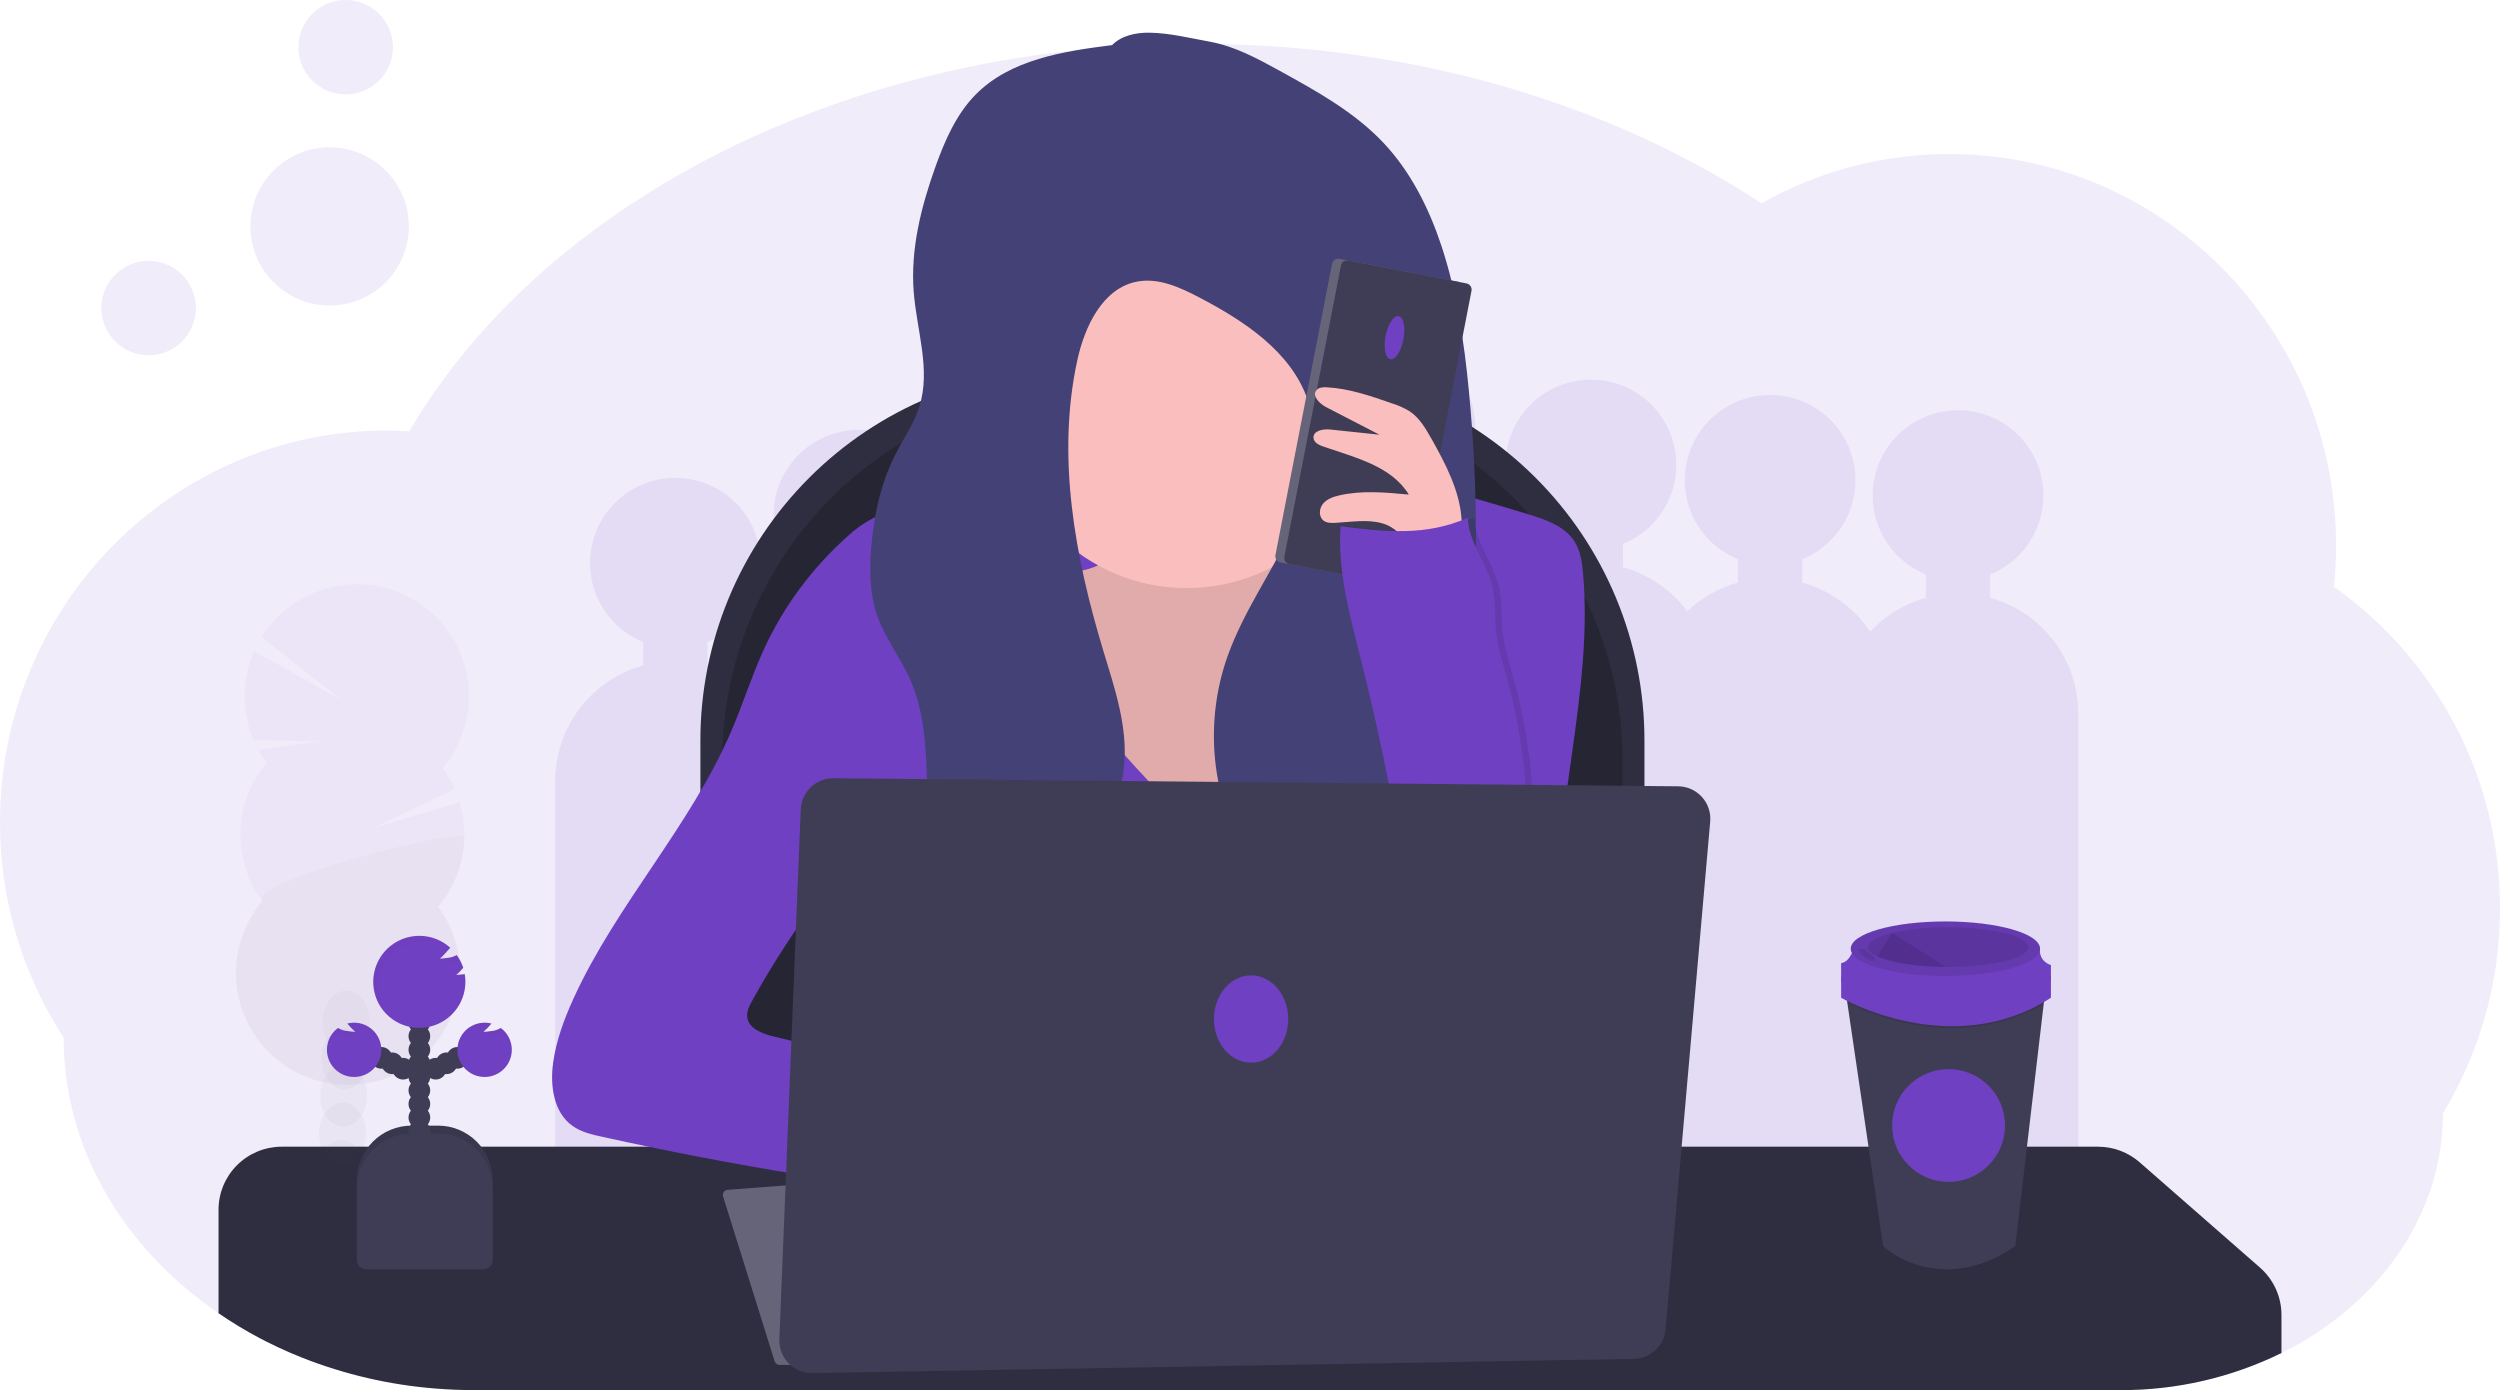 <svg width="500" height="278" viewBox="0 0 500 278" fill="none" xmlns="http://www.w3.org/2000/svg">
<g clip-path="url(#clip0)">
<path opacity="0.1" d="M500 181.686C500.027 196.13 496.078 210.303 488.584 222.657C488.584 237.766 481.53 251.461 470.087 261.442C467.223 263.937 464.139 266.169 460.874 268.111C460.743 268.194 460.607 268.272 460.472 268.351C460.227 268.495 459.982 268.639 459.733 268.787L459.502 268.922C458.457 269.512 457.391 270.079 456.302 270.611C446.274 275.535 435.24 278.075 424.065 278.031H94.917C92.294 278.031 89.695 277.926 87.12 277.716C77.966 276.996 68.971 274.917 60.432 271.545C58.766 270.888 57.131 270.181 55.529 269.424C54.765 269.066 54.009 268.698 53.26 268.32C52.793 268.085 52.325 267.84 51.862 267.596C49.051 266.103 46.328 264.451 43.706 262.647C41.31 261.009 39.005 259.244 36.8 257.357C21.927 244.614 12.727 226.978 12.727 207.518C4.39 194.7 -0.032 179.736 -0 164.452C-0 121.185 34.633 86.11 77.36 86.11C78.671 86.11 79.982 86.149 81.293 86.219C81.481 86.219 81.665 86.219 81.853 86.245C89.056 73.986 98.684 62.722 110.262 52.807C141.835 25.792 187.981 8.763 239.384 8.763C282.574 8.763 322.054 20.787 352.294 40.653C363.754 34.184 376.697 30.794 389.86 30.811C432.579 30.811 467.22 65.886 467.22 109.153C467.214 111.891 467.068 114.626 466.783 117.349C477.08 124.628 485.474 134.273 491.255 145.47C497.036 156.667 500.035 169.089 500 181.686Z" fill="#7040C2"/>
<path opacity="0.1" d="M398.029 119.566V114.883C401.697 113.396 404.733 110.682 406.618 107.206C408.502 103.729 409.118 99.707 408.359 95.827C407.601 91.947 405.515 88.451 402.459 85.938C399.403 83.425 395.567 82.051 391.608 82.051C387.649 82.051 383.814 83.425 380.758 85.938C377.702 88.451 375.616 91.947 374.857 95.827C374.099 99.707 374.714 103.729 376.599 107.206C378.483 110.682 381.52 113.396 385.188 114.883V119.566C380.912 120.753 377.048 123.099 374.025 126.344C370.824 121.547 366.003 118.059 360.441 116.516V111.828C364.109 110.341 367.146 107.627 369.03 104.151C370.915 100.674 371.531 96.652 370.772 92.772C370.013 88.892 367.927 85.396 364.871 82.883C361.816 80.37 357.98 78.996 354.021 78.996C350.062 78.996 346.226 80.37 343.17 82.883C340.115 85.396 338.029 88.892 337.27 92.772C336.511 96.652 337.127 100.674 339.012 104.151C340.896 107.627 343.932 110.341 347.6 111.828V116.511C343.798 117.565 340.314 119.538 337.456 122.255C334.267 117.98 329.745 114.885 324.602 113.456V108.773C328.27 107.286 331.307 104.572 333.191 101.096C335.076 97.619 335.691 93.597 334.933 89.717C334.174 85.837 332.088 82.341 329.032 79.828C325.976 77.315 322.141 75.941 318.182 75.941C314.223 75.941 310.387 77.315 307.331 79.828C304.275 82.341 302.19 85.837 301.431 89.717C300.672 93.597 301.288 97.619 303.172 101.096C305.057 104.572 308.093 107.286 311.761 108.773V113.456C307.386 114.674 303.446 117.104 300.398 120.465C299.039 116.986 296.887 113.871 294.112 111.366C291.338 108.862 288.018 107.037 284.414 106.037V101.354C288.082 99.867 291.119 97.153 293.003 93.677C294.888 90.2 295.503 86.178 294.745 82.298C293.986 78.418 291.9 74.922 288.844 72.409C285.789 69.896 281.953 68.522 277.994 68.522C274.035 68.522 270.199 69.896 267.143 72.409C264.087 74.922 262.002 78.418 261.243 82.298C260.484 86.178 261.1 90.2 262.984 93.677C264.869 97.153 267.905 99.867 271.573 101.354V106.037C266.89 107.339 262.712 110.029 259.591 113.751C256.469 117.473 254.552 122.052 254.091 126.885C251.885 125.356 249.437 124.21 246.849 123.494V118.811C250.517 117.324 253.553 114.61 255.438 111.133C257.322 107.657 257.938 103.635 257.179 99.755C256.421 95.875 254.335 92.379 251.279 89.866C248.223 87.353 244.387 85.979 240.428 85.979C236.469 85.979 232.634 87.353 229.578 89.866C226.522 92.379 224.436 95.875 223.677 99.755C222.919 103.635 223.534 107.657 225.419 111.133C227.303 114.61 230.34 117.324 234.008 118.811V123.494C230.743 124.402 227.707 125.986 225.097 128.145C222.487 130.303 220.361 132.986 218.859 136.019C216.834 134.72 214.624 133.734 212.303 133.095V128.412C215.971 126.925 219.008 124.211 220.892 120.735C222.777 117.258 223.392 113.236 222.634 109.356C221.875 105.476 219.789 101.98 216.733 99.467C213.677 96.954 209.842 95.58 205.883 95.58C201.924 95.58 198.088 96.954 195.032 99.467C191.976 101.98 189.891 105.476 189.132 109.356C188.373 113.236 188.989 117.258 190.873 120.735C192.758 124.211 195.794 126.925 199.462 128.412V133.095C197.273 133.699 195.181 134.613 193.252 135.81C191.739 132.826 189.621 130.19 187.032 128.07C184.442 125.949 181.439 124.391 178.212 123.494V118.811C181.88 117.324 184.917 114.61 186.801 111.133C188.686 107.657 189.302 103.635 188.543 99.755C187.784 95.875 185.698 92.379 182.642 89.866C179.587 87.353 175.751 85.979 171.792 85.979C167.833 85.979 163.997 87.353 160.941 89.866C157.886 92.379 155.8 95.875 155.041 99.755C154.282 103.635 154.898 107.657 156.782 111.133C158.667 114.61 161.703 117.324 165.371 118.811V123.494C161.899 124.458 158.688 126.189 155.975 128.558C153.261 130.926 151.115 133.873 149.694 137.18C147.25 135.307 144.468 133.92 141.499 133.095V128.412C145.167 126.925 148.203 124.211 150.088 120.735C151.973 117.258 152.588 113.236 151.83 109.356C151.071 105.476 148.985 101.98 145.929 99.467C142.873 96.954 139.038 95.58 135.079 95.58C131.12 95.58 127.284 96.954 124.228 99.467C121.172 101.98 119.086 105.476 118.328 109.356C117.569 113.236 118.185 117.258 120.069 120.735C121.954 124.211 124.99 126.925 128.658 128.412V133.095C123.593 134.497 119.127 137.518 115.945 141.696C112.763 145.873 111.04 150.977 111.04 156.226V264.458H159.091V254.857H181.818V264.458H229.895V254.857H264.423V237.4H294.143V244.819H329.982V247.874H367.57V250.929H415.647V142.696C415.647 137.448 413.924 132.344 410.742 128.167C407.56 123.989 403.094 120.968 398.029 119.566Z" fill="#7040C2"/>
<path d="M214.502 73.755H254.462C264.236 73.755 273.914 75.676 282.944 79.411C291.974 83.145 300.179 88.619 307.09 95.52C314.002 102.42 319.484 110.613 323.224 119.629C326.965 128.646 328.89 138.309 328.89 148.069V248.76H140.079V148.069C140.079 128.36 147.92 109.458 161.877 95.521C175.834 81.585 194.763 73.755 214.502 73.755Z" fill="#2F2E41"/>
<path opacity="0.2" d="M218.872 77.805H250.092C259.866 77.805 269.544 79.726 278.574 83.461C287.604 87.195 295.808 92.669 302.72 99.57C309.631 106.47 315.113 114.663 318.854 123.679C322.594 132.696 324.519 142.359 324.519 152.119V244.705H144.449V152.119C144.449 132.41 152.29 113.508 166.247 99.571C180.204 85.635 199.134 77.805 218.872 77.805Z" fill="black"/>
<path d="M456.294 262.983V270.603C446.265 275.527 435.231 278.066 424.056 278.022H94.917C92.295 278.022 89.695 277.917 87.12 277.708C77.966 276.988 68.971 274.908 60.433 271.537C58.766 270.879 57.131 270.172 55.529 269.416C54.765 269.058 54.009 268.69 53.261 268.311C52.793 268.076 52.325 267.831 51.862 267.587C49.051 266.097 46.328 264.448 43.706 262.647V241.952C43.706 238.607 45.037 235.399 47.406 233.033C49.775 230.668 52.987 229.339 56.337 229.339H419.637C422.693 229.345 425.644 230.456 427.941 232.468L451.98 253.504C453.334 254.686 454.419 256.143 455.163 257.778C455.907 259.412 456.293 261.187 456.294 262.983Z" fill="#2F2E41"/>
<path d="M210.957 98.548C201.426 99.177 191.932 100.195 182.474 101.603C179.786 102.005 177.058 102.45 174.607 103.637C172.701 104.633 170.945 105.891 169.388 107.373C162.367 113.653 156.714 121.308 152.78 129.861C150.345 135.164 148.597 140.772 146.302 146.118C138.134 165.211 123.317 180.827 114.694 199.719C112.828 203.808 111.254 208.077 110.629 212.524C109.982 217.124 110.717 222.492 114.502 225.18C116.25 226.415 118.374 226.926 120.454 227.362C146.644 233.153 173.138 237.473 199.812 240.302C196.923 237.518 195.957 233.201 196.337 229.213C196.718 225.224 198.287 221.453 199.834 217.756C184.738 214.431 169.679 210.94 154.659 207.282C152.417 206.737 149.725 205.711 149.449 203.424C149.309 202.259 149.886 201.138 150.454 200.112C156.861 188.529 164.542 177.697 173.357 167.817C173.357 180.063 172.749 193.893 172.749 206.143H314.401C312.698 199.154 311.696 192.012 311.412 184.824C310.752 161.362 318.663 138.079 316.608 114.665C316.416 112.505 316.119 110.279 314.987 108.429C313.033 105.234 309.135 103.912 305.551 102.821C291.809 98.649 277.78 94.428 263.418 94.756C259.148 94.856 254.895 95.354 250.651 95.856C237.718 97.379 223.951 97.688 210.957 98.548Z" fill="#7040C2"/>
<path d="M144.615 239.298L154.93 272.261C154.996 272.47 155.127 272.652 155.304 272.782C155.481 272.911 155.694 272.981 155.913 272.981H200.175L189.685 234.576L145.516 237.967C145.362 237.98 145.213 238.027 145.08 238.105C144.946 238.183 144.832 238.289 144.746 238.417C144.66 238.545 144.603 238.69 144.58 238.843C144.558 238.995 144.57 239.151 144.615 239.298Z" fill="#656478"/>
<path d="M220.28 112.723C218.357 113.827 216.114 114.224 213.929 114.604L199.825 117.048C197.08 117.524 194.191 118.065 192.076 119.876C187.749 123.572 188.684 130.376 189.996 135.91L192.618 147.013C194.594 155.357 196.613 163.802 200.664 171.361C207.74 184.554 220.721 194.054 234.996 198.632C240.096 200.269 245.485 201.334 250.809 200.749C261.237 199.606 270.157 192.182 275.656 183.257C281.154 174.333 283.772 163.981 286.171 153.777C288.475 144.01 290.664 134.103 290.516 124.066C290.472 120.941 290.157 117.676 288.488 115.027C284.83 109.21 276.538 108.773 269.742 109.847C268.684 110.017 267.587 110.201 266.569 109.882C263.51 108.931 263.44 104.737 262.128 101.826C259.65 96.335 252.299 95.362 246.289 95.86C240.28 96.357 230.922 96.999 225.686 100.399C220.651 103.65 226.184 109.323 220.28 112.723Z" fill="#FBBEBE"/>
<path opacity="0.1" d="M220.28 112.723C218.357 113.827 216.114 114.224 213.929 114.604L199.825 117.048C197.08 117.524 194.191 118.065 192.076 119.876C187.749 123.572 188.684 130.376 189.996 135.91L192.618 147.013C194.594 155.357 196.613 163.802 200.664 171.361C207.74 184.554 220.721 194.054 234.996 198.632C240.096 200.269 245.485 201.334 250.809 200.749C261.237 199.606 270.157 192.182 275.656 183.257C281.154 174.333 283.772 163.981 286.171 153.777C288.475 144.01 290.664 134.103 290.516 124.066C290.472 120.941 290.157 117.676 288.488 115.027C284.83 109.21 276.538 108.773 269.742 109.847C268.684 110.017 267.587 110.201 266.569 109.882C263.51 108.931 263.44 104.737 262.128 101.826C259.65 96.335 252.299 95.362 246.289 95.86C240.28 96.357 230.922 96.999 225.686 100.399C220.651 103.65 226.184 109.323 220.28 112.723Z" fill="black"/>
<path d="M208.606 125.231C210.739 129.7 212.338 134.439 214.917 138.668C216.967 142.029 219.594 144.992 222.207 147.938C228.977 155.584 235.835 163.291 244.213 169.113C247.683 151.314 256.065 134.838 268.414 121.543C272.024 117.672 276.543 113.858 281.84 114.002C285.127 114.094 288.16 115.721 290.896 117.532C293.956 119.553 296.849 121.897 299.047 124.808C302.522 129.442 304.021 135.312 304.292 141.095C304.563 146.877 303.663 152.647 302.771 158.364L298.182 187.914C297.915 189.625 297.544 191.515 296.145 192.54C295.351 193.043 294.456 193.364 293.523 193.483C276.84 196.725 259.646 194.622 242.649 194.456C223.855 194.277 204.541 196.416 186.74 190.445C185.809 190.131 184.843 189.769 184.213 189.023C183.8 188.46 183.503 187.82 183.339 187.142C179.192 173.735 182.518 159.329 184.978 145.516C186.927 134.57 188.314 123.531 189.135 112.444C189.209 111.444 200.205 113.653 201.434 114.36C204.777 116.337 206.997 121.862 208.606 125.231Z" fill="#7040C2"/>
<g opacity="0.2">
<path opacity="0.2" d="M72.933 234.266C72.933 234.467 72.911 234.663 72.889 234.855C71.222 234.198 69.588 233.491 67.985 232.734C67.129 232.622 66.333 232.234 65.717 231.63C65.249 231.395 64.781 231.15 64.318 230.906C64.423 230.686 64.541 230.474 64.672 230.269C65.573 228.846 66.941 227.956 68.448 228.004C69.956 228.052 71.263 229.025 72.072 230.496C72.69 231.653 72.987 232.955 72.933 234.266Z" fill="#3F3D56"/>
<path opacity="0.2" d="M73.169 226.795C73.139 228.104 72.76 229.381 72.072 230.496C71.171 231.914 69.803 232.804 68.295 232.756L67.985 232.734C67.129 232.622 66.333 232.234 65.717 231.63C65.299 231.234 64.947 230.775 64.672 230.269C64.069 229.107 63.774 227.81 63.815 226.502C63.857 225.194 64.233 223.919 64.908 222.797C65.808 221.374 67.177 220.484 68.684 220.532C70.192 220.58 71.499 221.553 72.308 223.024C72.926 224.182 73.223 225.484 73.169 226.795Z" fill="#3F3D56"/>
<path opacity="0.2" d="M73.405 219.334C73.511 215.959 71.505 213.157 68.924 213.076C66.342 212.994 64.163 215.664 64.056 219.039C63.949 222.415 65.955 225.217 68.537 225.298C71.118 225.38 73.298 222.71 73.405 219.334Z" fill="#3F3D56"/>
<path opacity="0.2" d="M73.643 211.863C73.75 208.488 71.744 205.686 69.162 205.604C66.581 205.523 64.401 208.193 64.294 211.568C64.188 214.943 66.194 217.745 68.775 217.827C71.357 217.908 73.536 215.238 73.643 211.863Z" fill="#3F3D56"/>
<path opacity="0.2" d="M73.877 204.391C73.984 201.016 71.978 198.214 69.396 198.133C66.815 198.051 64.635 200.721 64.529 204.096C64.422 207.471 66.428 210.274 69.009 210.355C71.591 210.436 73.77 207.766 73.877 204.391Z" fill="#3F3D56"/>
<path opacity="0.2" d="M53.322 152.551C52.707 151.719 52.152 150.844 51.661 149.932L64.013 148.304L50.7 147.99C49.514 145.18 48.914 142.158 48.937 139.108C48.96 136.059 49.606 133.046 50.836 130.254L68.371 140.047L52.308 127.461C53.929 124.844 56.072 122.589 58.604 120.836C61.137 119.084 64.004 117.871 67.026 117.275C70.049 116.679 73.163 116.711 76.172 117.37C79.182 118.029 82.023 119.3 84.519 121.105C87.014 122.91 89.11 125.209 90.675 127.859C92.241 130.509 93.243 133.453 93.618 136.506C93.993 139.56 93.733 142.658 92.855 145.607C91.977 148.556 90.499 151.293 88.515 153.646C89.471 154.941 90.284 156.336 90.94 157.805L74.739 165.591L91.928 160.428C93.011 163.994 93.187 167.772 92.439 171.422C91.691 175.072 90.043 178.479 87.645 181.333C90.141 184.714 91.634 188.729 91.953 192.918C92.271 197.108 91.402 201.302 89.445 205.021C87.489 208.74 84.523 211.834 80.888 213.949C77.252 216.064 73.094 217.114 68.889 216.98C64.684 216.846 60.602 215.533 57.109 213.191C53.616 210.849 50.854 207.572 49.139 203.736C47.424 199.9 46.824 195.659 47.41 191.499C47.995 187.339 49.741 183.427 52.448 180.211C49.467 176.171 47.932 171.246 48.09 166.23C48.249 161.213 50.092 156.396 53.322 152.551Z" fill="#7040C2"/>
<path opacity="0.1" d="M92.876 167.638C92.722 172.658 90.874 177.48 87.631 181.32C90.131 184.7 91.627 188.715 91.949 192.904C92.27 197.094 91.404 201.29 89.449 205.011C87.494 208.732 84.529 211.828 80.894 213.945C77.26 216.063 73.101 217.115 68.895 216.983C64.689 216.85 60.605 215.538 57.111 213.196C53.617 210.854 50.853 207.577 49.137 203.741C47.421 199.904 46.822 195.662 47.407 191.501C47.992 187.34 49.739 183.427 52.447 180.211C49.55 176.31 92.954 165.128 92.876 167.638Z" fill="black"/>
</g>
<path opacity="0.1" d="M29.729 71.054C34.95 71.054 39.183 66.827 39.183 61.614C39.183 56.4 34.95 52.174 29.729 52.174C24.508 52.174 20.275 56.4 20.275 61.614C20.275 66.827 24.508 71.054 29.729 71.054Z" fill="#7040C2"/>
<path opacity="0.1" d="M69.13 18.88C74.351 18.88 78.584 14.653 78.584 9.44C78.584 4.226 74.351 0 69.13 0C63.909 0 59.676 4.226 59.676 9.44C59.676 14.653 63.909 18.88 69.13 18.88Z" fill="#7040C2"/>
<path opacity="0.1" d="M65.927 61.103C74.677 61.103 81.77 54.02 81.77 45.283C81.77 36.546 74.677 29.463 65.927 29.463C57.176 29.463 50.083 36.546 50.083 45.283C50.083 54.02 57.176 61.103 65.927 61.103Z" fill="#7040C2"/>
<path d="M237.325 117.615C257.601 117.615 274.038 101.202 274.038 80.956C274.038 60.71 257.601 44.297 237.325 44.297C217.049 44.297 200.612 60.71 200.612 80.956C200.612 101.202 217.049 117.615 237.325 117.615Z" fill="#FBBEBE"/>
<path d="M222.413 9.021C212.618 10.26 202.046 11.897 195.122 18.923C191.25 22.851 188.982 28.088 187.115 33.273C184.222 41.346 182.067 49.857 182.745 58.424C183.348 66.087 186.189 73.925 183.89 81.266C182.832 84.644 180.756 87.594 179.143 90.741C176.154 96.584 174.747 103.135 174.231 109.677C173.872 114.176 173.942 118.807 175.424 123.071C177.002 127.609 180.079 131.472 182.028 135.862C184.913 142.347 185.201 149.644 185.424 156.736C185.647 163.828 185.835 170.872 186.001 177.937C186.106 182.38 186.115 187.137 183.654 190.842C192.74 187.207 201.954 183.497 209.729 177.562C217.504 171.627 223.798 163.069 224.803 153.345C225.616 145.463 222.95 137.695 220.651 130.11C214.969 111.344 211.298 91.338 215.433 72.175C216.923 65.275 220.546 57.573 227.5 56.303C231.744 55.53 235.979 57.464 239.803 59.462C248.842 64.184 258.16 70.294 261.525 79.909C264.585 88.602 262.011 98.286 258.029 106.587C254.047 114.888 248.628 122.521 245.533 131.197C240.782 144.508 242.12 160.092 250.013 171.819C257.907 183.545 272.491 190.76 286.517 188.865C285.42 184.135 281.98 180.312 280.136 175.816C276.783 167.651 279.043 158.259 282.649 150.203C286.254 142.147 291.176 134.636 293.431 126.082C295.022 120.059 295.214 113.766 295.205 107.538C295.205 97.736 294.72 87.93 293.776 78.172C292.832 68.413 291.39 58.533 288.278 49.145C285.778 41.617 282.137 34.338 276.691 28.564C270.896 22.415 263.352 18.247 255.944 14.162C251.512 11.727 246.984 9.261 242.011 8.349C238.077 7.629 233.942 6.603 229.93 6.538C227.203 6.498 224.336 7.087 222.413 9.021Z" fill="#434175"/>
<path d="M291.512 56.337L267.892 51.761C267.205 51.628 266.54 52.076 266.407 52.763L255.09 111.004C254.957 111.69 255.406 112.354 256.093 112.487L279.713 117.063C280.4 117.196 281.065 116.748 281.199 116.062L292.515 57.821C292.649 57.135 292.2 56.47 291.512 56.337Z" fill="#656478"/>
<path d="M293.298 56.683L269.678 52.107C268.991 51.974 268.326 52.422 268.192 53.108L256.876 111.35C256.742 112.036 257.191 112.7 257.879 112.833L281.498 117.409C282.186 117.542 282.851 117.094 282.984 116.408L294.301 58.167C294.434 57.48 293.985 56.816 293.298 56.683Z" fill="#3F3D56"/>
<path d="M280.684 67.887C281.146 65.509 280.724 63.427 279.74 63.236C278.757 63.046 277.585 64.819 277.123 67.197C276.661 69.575 277.084 71.657 278.067 71.848C279.051 72.038 280.222 70.265 280.684 67.887Z" fill="#7040C2"/>
<path d="M286.276 87.721C285.122 85.683 283.89 83.575 281.945 82.27C280.827 81.585 279.625 81.047 278.37 80.668C274.135 79.189 269.83 77.696 265.35 77.46C264.62 77.425 263.785 77.46 263.309 78.019C262.33 79.167 263.881 80.729 265.223 81.423L275.896 86.944L266.058 85.905C264.628 85.752 262.592 86.141 262.697 87.572C262.767 88.51 263.798 89.021 264.69 89.318C271.005 91.5 278.304 93.211 281.761 98.919C277.155 98.483 272.448 98.046 267.933 99.059C266.696 99.338 265.415 99.77 264.607 100.743C263.798 101.717 263.706 103.362 264.725 104.134C265.354 104.601 266.202 104.614 266.989 104.571C270.192 104.418 273.479 103.781 276.556 104.693C279.633 105.605 282.365 108.826 281.302 111.846C284.03 112.09 287.255 111.846 289.777 110.672C292.557 109.363 292.491 106.901 292.321 103.934C291.958 98.121 289.069 92.696 286.276 87.721Z" fill="#FBBEBE"/>
<path opacity="0.1" d="M283.518 182.856C281.073 165.682 277.717 148.649 273.466 131.83C271.281 123.101 268.798 114.224 269.423 105.243C278.453 106.391 286.543 107.242 294.865 103.558C295 108.276 298.427 112.287 299.672 116.847C300.507 119.902 300.192 123.136 300.52 126.283C300.848 129.429 301.831 132.48 302.675 135.539C306.86 150.699 307.847 166.562 305.573 182.123C297.85 183.039 291.224 184.047 283.518 182.856Z" fill="black"/>
<path d="M282.207 182.856C279.761 165.682 276.406 148.649 272.155 131.83C269.969 123.101 267.487 114.224 268.112 105.243C277.142 106.391 285.232 107.242 293.553 103.558C293.689 108.276 297.115 112.287 298.361 116.847C299.196 119.902 298.881 123.136 299.209 126.283C299.537 129.429 300.52 132.48 301.364 135.539C305.549 150.699 306.536 166.562 304.261 182.123C296.539 183.039 289.913 184.047 282.207 182.856Z" fill="#7040C2"/>
<path d="M155.87 267.862L160.149 161.868C160.217 160.184 160.939 158.592 162.163 157.43C163.387 156.268 165.016 155.628 166.705 155.645L335.638 157.26C336.533 157.269 337.417 157.463 338.233 157.829C339.05 158.196 339.782 158.727 340.383 159.389C340.984 160.051 341.442 160.83 341.727 161.678C342.013 162.525 342.119 163.422 342.041 164.312L333.116 265.854C332.976 267.451 332.249 268.94 331.074 270.032C329.9 271.125 328.362 271.745 326.757 271.772L162.474 274.609C161.589 274.624 160.711 274.459 159.893 274.123C159.075 273.787 158.334 273.288 157.716 272.656C157.098 272.025 156.615 271.274 156.298 270.449C155.98 269.625 155.835 268.744 155.87 267.862Z" fill="#3F3D56"/>
<path d="M250.219 212.537C254.322 212.537 257.649 208.629 257.649 203.808C257.649 198.988 254.322 195.08 250.219 195.08C246.115 195.08 242.788 198.988 242.788 203.808C242.788 208.629 246.115 212.537 250.219 212.537Z" fill="#7040C2"/>
<path d="M409.091 197.812L408.741 200.806L403.059 249.187C388.247 259.5 376.726 249.589 376.626 249.187L369.467 200.579L369.06 197.812H409.091Z" fill="#3F3D56"/>
<path opacity="0.1" d="M409.091 197.812L408.741 200.806C392.054 210.494 374.253 202.953 369.467 200.579L369.06 197.812H409.091Z" fill="black"/>
<path d="M368.226 195.185V199.549C368.226 199.549 390.297 212.362 410.184 199.549V195.185H368.226Z" fill="#7040C2"/>
<path d="M370.791 189.42C370.791 189.42 370.149 192.366 368.226 192.623V196.337H410.184V193.007C410.184 193.007 407.618 192.366 407.998 189.42H370.791Z" fill="#7040C2"/>
<path d="M389.078 195.185C399.53 195.185 408.003 192.746 408.003 189.738C408.003 186.73 399.53 184.292 389.078 184.292C378.626 184.292 370.153 186.73 370.153 189.738C370.153 192.746 378.626 195.185 389.078 195.185Z" fill="#7040C2"/>
<path opacity="0.1" d="M389.078 195.185C399.53 195.185 408.003 192.746 408.003 189.738C408.003 186.73 399.53 184.292 389.078 184.292C378.626 184.292 370.153 186.73 370.153 189.738C370.153 192.746 378.626 195.185 389.078 195.185Z" fill="black"/>
<path opacity="0.1" d="M405.691 189.42C405.691 191.602 398.514 193.391 389.655 193.391H389.183C383.234 193.347 378.094 192.518 375.472 191.279C374.288 190.72 373.615 190.087 373.615 189.42C373.615 188.311 375.45 187.307 378.422 186.587C382.115 185.781 385.888 185.399 389.668 185.448C398.514 185.448 405.691 187.224 405.691 189.42Z" fill="black"/>
<path opacity="0.1" d="M389.183 193.391C383.234 193.347 378.094 192.518 375.472 191.279L378.409 186.57L389.183 193.391Z" fill="black"/>
<path opacity="0.1" d="M372.421 189.725C372.194 189.677 371.892 189.756 371.849 189.983C371.843 190.098 371.873 190.213 371.936 190.31C372.437 191.101 373.165 191.723 374.025 192.095C374.172 192.178 374.334 192.23 374.502 192.248C374.589 192.258 374.677 192.242 374.755 192.202C374.833 192.161 374.897 192.098 374.939 192.021C374.963 191.955 374.973 191.885 374.967 191.815C374.962 191.745 374.942 191.676 374.908 191.615C374.774 191.379 374.589 191.176 374.366 191.021C373.781 190.563 373.182 189.852 372.421 189.725Z" fill="black"/>
<path d="M389.716 236.374C395.951 236.374 401.005 231.327 401.005 225.101C401.005 218.876 395.951 213.829 389.716 213.829C383.481 213.829 378.427 218.876 378.427 225.101C378.427 231.327 383.481 236.374 389.716 236.374Z" fill="#7040C2"/>
<path d="M82.312 225.128H87.605C90.503 225.128 93.282 226.277 95.331 228.323C97.38 230.369 98.531 233.145 98.531 236.038V252.251H71.385V236.038C71.385 233.145 72.537 230.369 74.586 228.323C76.635 226.277 79.414 225.128 82.312 225.128Z" fill="#3F3D56"/>
<path opacity="0.1" d="M82.312 225.128H87.605C90.503 225.128 93.282 226.277 95.331 228.323C97.38 230.369 98.531 233.145 98.531 236.038V252.251H71.385V236.038C71.385 233.145 72.537 230.369 74.586 228.323C76.635 226.277 79.414 225.128 82.312 225.128Z" fill="black"/>
<path d="M83.872 231.093C85.072 231.093 86.045 230.122 86.045 228.924C86.045 227.726 85.072 226.755 83.872 226.755C82.673 226.755 81.7 227.726 81.7 228.924C81.7 230.122 82.673 231.093 83.872 231.093Z" fill="#3F3D56"/>
<path d="M83.872 228.383C85.072 228.383 86.045 227.412 86.045 226.214C86.045 225.017 85.072 224.045 83.872 224.045C82.673 224.045 81.7 225.017 81.7 226.214C81.7 227.412 82.673 228.383 83.872 228.383Z" fill="#3F3D56"/>
<path d="M83.872 225.669C85.072 225.669 86.045 224.698 86.045 223.5C86.045 222.302 85.072 221.331 83.872 221.331C82.673 221.331 81.7 222.302 81.7 223.5C81.7 224.698 82.673 225.669 83.872 225.669Z" fill="#3F3D56"/>
<path d="M83.872 222.959C85.072 222.959 86.045 221.988 86.045 220.79C86.045 219.592 85.072 218.621 83.872 218.621C82.673 218.621 81.7 219.592 81.7 220.79C81.7 221.988 82.673 222.959 83.872 222.959Z" fill="#3F3D56"/>
<path d="M83.872 220.248C85.072 220.248 86.045 219.277 86.045 218.079C86.045 216.882 85.072 215.91 83.872 215.91C82.673 215.91 81.7 216.882 81.7 218.079C81.7 219.277 82.673 220.248 83.872 220.248Z" fill="#3F3D56"/>
<path d="M83.872 217.538C85.072 217.538 86.045 216.567 86.045 215.369C86.045 214.171 85.072 213.2 83.872 213.2C82.673 213.2 81.7 214.171 81.7 215.369C81.7 216.567 82.673 217.538 83.872 217.538Z" fill="#3F3D56"/>
<path d="M83.872 214.828C85.072 214.828 86.045 213.857 86.045 212.659C86.045 211.461 85.072 210.49 83.872 210.49C82.673 210.49 81.7 211.461 81.7 212.659C81.7 213.857 82.673 214.828 83.872 214.828Z" fill="#3F3D56"/>
<path d="M87.133 215.91C88.333 215.91 89.305 214.939 89.305 213.741C89.305 212.543 88.333 211.572 87.133 211.572C85.933 211.572 84.961 212.543 84.961 213.741C84.961 214.939 85.933 215.91 87.133 215.91Z" fill="#3F3D56"/>
<path d="M89.305 214.828C90.505 214.828 91.477 213.857 91.477 212.659C91.477 211.461 90.505 210.49 89.305 210.49C88.105 210.49 87.133 211.461 87.133 212.659C87.133 213.857 88.105 214.828 89.305 214.828Z" fill="#3F3D56"/>
<path d="M91.477 213.741C92.677 213.741 93.65 212.77 93.65 211.572C93.65 210.374 92.677 209.403 91.477 209.403C90.278 209.403 89.305 210.374 89.305 211.572C89.305 212.77 90.278 213.741 91.477 213.741Z" fill="#3F3D56"/>
<path d="M83.872 212.118C85.072 212.118 86.045 211.147 86.045 209.949C86.045 208.751 85.072 207.78 83.872 207.78C82.673 207.78 81.7 208.751 81.7 209.949C81.7 211.147 82.673 212.118 83.872 212.118Z" fill="#3F3D56"/>
<path d="M83.872 209.408C85.072 209.408 86.045 208.437 86.045 207.239C86.045 206.041 85.072 205.07 83.872 205.07C82.673 205.07 81.7 206.041 81.7 207.239C81.7 208.437 82.673 209.408 83.872 209.408Z" fill="#3F3D56"/>
<path d="M83.872 206.693C85.072 206.693 86.045 205.722 86.045 204.524C86.045 203.326 85.072 202.355 83.872 202.355C82.673 202.355 81.7 203.326 81.7 204.524C81.7 205.722 82.673 206.693 83.872 206.693Z" fill="#3F3D56"/>
<path d="M83.872 203.983C85.072 203.983 86.045 203.012 86.045 201.814C86.045 200.616 85.072 199.645 83.872 199.645C82.673 199.645 81.7 200.616 81.7 201.814C81.7 203.012 82.673 203.983 83.872 203.983Z" fill="#3F3D56"/>
<path d="M92.876 194.823C92.338 194.901 91.796 194.958 91.254 194.993C91.76 194.551 92.229 194.07 92.657 193.553C92.355 192.642 91.913 191.783 91.346 191.008C90.808 191.31 90.213 191.497 89.598 191.558C89.06 191.637 88.518 191.693 87.976 191.733C88.689 191.152 89.353 190.279 90.052 189.551C88.436 188.087 86.353 187.244 84.172 187.17C81.992 187.097 79.856 187.798 78.145 189.148C76.433 190.499 75.257 192.412 74.826 194.548C74.394 196.683 74.734 198.902 75.787 200.81C76.84 202.718 78.536 204.191 80.574 204.968C82.612 205.745 84.86 205.775 86.918 205.052C88.976 204.33 90.711 202.902 91.814 201.022C92.917 199.143 93.316 196.934 92.941 194.788L92.876 194.823Z" fill="#7040C2"/>
<path d="M100.136 205.598C99.581 205.938 98.956 206.145 98.309 206.204C97.771 206.283 97.229 206.344 96.687 206.379C97.263 205.863 97.801 205.306 98.296 204.712C96.986 204.371 95.596 204.53 94.397 205.158C93.199 205.786 92.278 206.838 91.815 208.107C91.352 209.377 91.38 210.774 91.893 212.024C92.406 213.275 93.368 214.289 94.591 214.869C95.813 215.449 97.208 215.553 98.503 215.16C99.799 214.768 100.9 213.907 101.594 212.746C102.287 211.585 102.521 210.208 102.252 208.884C101.982 207.559 101.228 206.383 100.136 205.585V205.598Z" fill="#7040C2"/>
<path d="M80.616 215.91C81.816 215.91 82.788 214.939 82.788 213.741C82.788 212.543 81.816 211.572 80.616 211.572C79.417 211.572 78.444 212.543 78.444 213.741C78.444 214.939 79.417 215.91 80.616 215.91Z" fill="#3F3D56"/>
<path d="M78.444 214.828C79.644 214.828 80.616 213.857 80.616 212.659C80.616 211.461 79.644 210.49 78.444 210.49C77.244 210.49 76.272 211.461 76.272 212.659C76.272 213.857 77.244 214.828 78.444 214.828Z" fill="#3F3D56"/>
<path d="M76.272 213.741C77.472 213.741 78.444 212.77 78.444 211.572C78.444 210.374 77.472 209.403 76.272 209.403C75.072 209.403 74.1 210.374 74.1 211.572C74.1 212.77 75.072 213.741 76.272 213.741Z" fill="#3F3D56"/>
<path d="M67.614 205.598C68.168 205.938 68.793 206.146 69.441 206.204C69.978 206.283 70.52 206.344 71.062 206.379C70.485 205.864 69.947 205.307 69.454 204.712C70.763 204.371 72.153 204.53 73.352 205.158C74.55 205.786 75.471 206.838 75.934 208.107C76.397 209.377 76.37 210.774 75.856 212.024C75.343 213.275 74.381 214.289 73.158 214.869C71.936 215.449 70.541 215.553 69.246 215.16C67.951 214.768 66.849 213.907 66.156 212.746C65.462 211.585 65.228 210.208 65.497 208.884C65.767 207.559 66.522 206.383 67.614 205.585V205.598Z" fill="#7040C2"/>
<path d="M82.312 226.755H87.605C90.503 226.755 93.282 227.905 95.331 229.951C97.38 231.997 98.531 234.772 98.531 237.666V252.011C98.531 252.502 98.336 252.972 97.989 253.319C97.641 253.666 97.17 253.861 96.678 253.861H73.239C72.747 253.861 72.276 253.666 71.928 253.319C71.581 252.972 71.385 252.502 71.385 252.011V237.666C71.385 234.772 72.537 231.997 74.586 229.951C76.635 227.905 79.414 226.755 82.312 226.755Z" fill="#3F3D56"/>
<g opacity="0.1">
<path opacity="0.1" d="M93.042 195.416C92.822 195.651 92.588 195.872 92.343 196.079C92.592 196.079 92.837 196.04 93.086 196.014C93.094 195.813 93.064 195.612 93.042 195.416Z" fill="black"/>
<path opacity="0.1" d="M89.082 192.824C89.629 192.789 90.166 192.732 90.708 192.654C91.194 192.592 91.669 192.463 92.12 192.269C91.9 191.833 91.645 191.414 91.359 191.017C91.087 191.182 90.793 191.307 90.485 191.388C90.056 191.903 89.587 192.383 89.082 192.824Z" fill="black"/>
<path opacity="0.1" d="M75.73 197.48C75.727 195.826 76.17 194.201 77.014 192.777C77.858 191.353 79.071 190.183 80.525 189.389C81.979 188.596 83.621 188.209 85.277 188.269C86.933 188.328 88.542 188.833 89.934 189.73L90.074 189.581C89.165 188.774 88.105 188.154 86.955 187.757C85.805 187.36 84.588 187.195 83.374 187.27C82.159 187.345 80.972 187.659 79.879 188.195C78.787 188.73 77.812 189.476 77.01 190.39C76.208 191.303 75.595 192.366 75.206 193.518C74.817 194.669 74.66 195.885 74.744 197.097C74.828 198.309 75.152 199.493 75.696 200.58C76.24 201.666 76.995 202.634 77.915 203.429C76.502 201.768 75.727 199.66 75.73 197.48Z" fill="black"/>
</g>
<g opacity="0.1">
<path opacity="0.1" d="M96.687 207.461C97.229 207.426 97.771 207.37 98.309 207.291C98.957 207.23 99.582 207.021 100.136 206.68C100.749 207.131 101.261 207.707 101.637 208.368C102.014 209.03 102.247 209.763 102.321 210.521C102.342 210.331 102.352 210.14 102.351 209.949C102.356 209.101 102.16 208.265 101.78 207.506C101.401 206.748 100.848 206.09 100.166 205.585C99.612 205.924 98.987 206.132 98.339 206.191L97.902 206.248C97.529 206.683 97.123 207.089 96.687 207.461Z" fill="black"/>
<path opacity="0.1" d="M96.906 205.611C97.087 205.613 97.268 205.626 97.448 205.65C97.732 205.349 98.011 205.026 98.296 204.712C97.492 204.498 96.65 204.471 95.834 204.634C95.019 204.796 94.252 205.144 93.593 205.651C92.933 206.157 92.4 206.808 92.033 207.554C91.666 208.299 91.476 209.118 91.477 209.949C91.477 210.132 91.477 210.311 91.504 210.49C91.638 209.153 92.265 207.913 93.263 207.011C94.261 206.11 95.56 205.611 96.906 205.611Z" fill="black"/>
</g>
<g opacity="0.1">
<path opacity="0.1" d="M71.062 207.461C70.52 207.426 69.978 207.37 69.441 207.291C68.793 207.231 68.167 207.022 67.614 206.68C67 207.131 66.488 207.707 66.112 208.368C65.735 209.03 65.502 209.763 65.428 210.521C65.407 210.331 65.397 210.14 65.398 209.949C65.394 209.101 65.589 208.265 65.969 207.506C66.349 206.748 66.901 206.09 67.583 205.585C68.137 205.925 68.762 206.133 69.41 206.191L69.847 206.248C70.218 206.685 70.624 207.091 71.062 207.461Z" fill="black"/>
<path opacity="0.1" d="M70.844 205.611C70.661 205.613 70.478 205.626 70.297 205.65C70.017 205.349 69.738 205.026 69.454 204.712C70.257 204.498 71.099 204.471 71.915 204.634C72.73 204.796 73.497 205.144 74.157 205.651C74.816 206.157 75.35 206.808 75.716 207.554C76.083 208.299 76.273 209.118 76.272 209.949C76.272 210.132 76.272 210.311 76.246 210.49C76.111 209.153 75.484 207.913 74.486 207.011C73.488 206.11 72.189 205.611 70.844 205.611Z" fill="black"/>
</g>
</g>
<defs>
<clipPath id="clip0">
<rect width="500" height="278" fill="white"/>
</clipPath>
</defs>
</svg>
